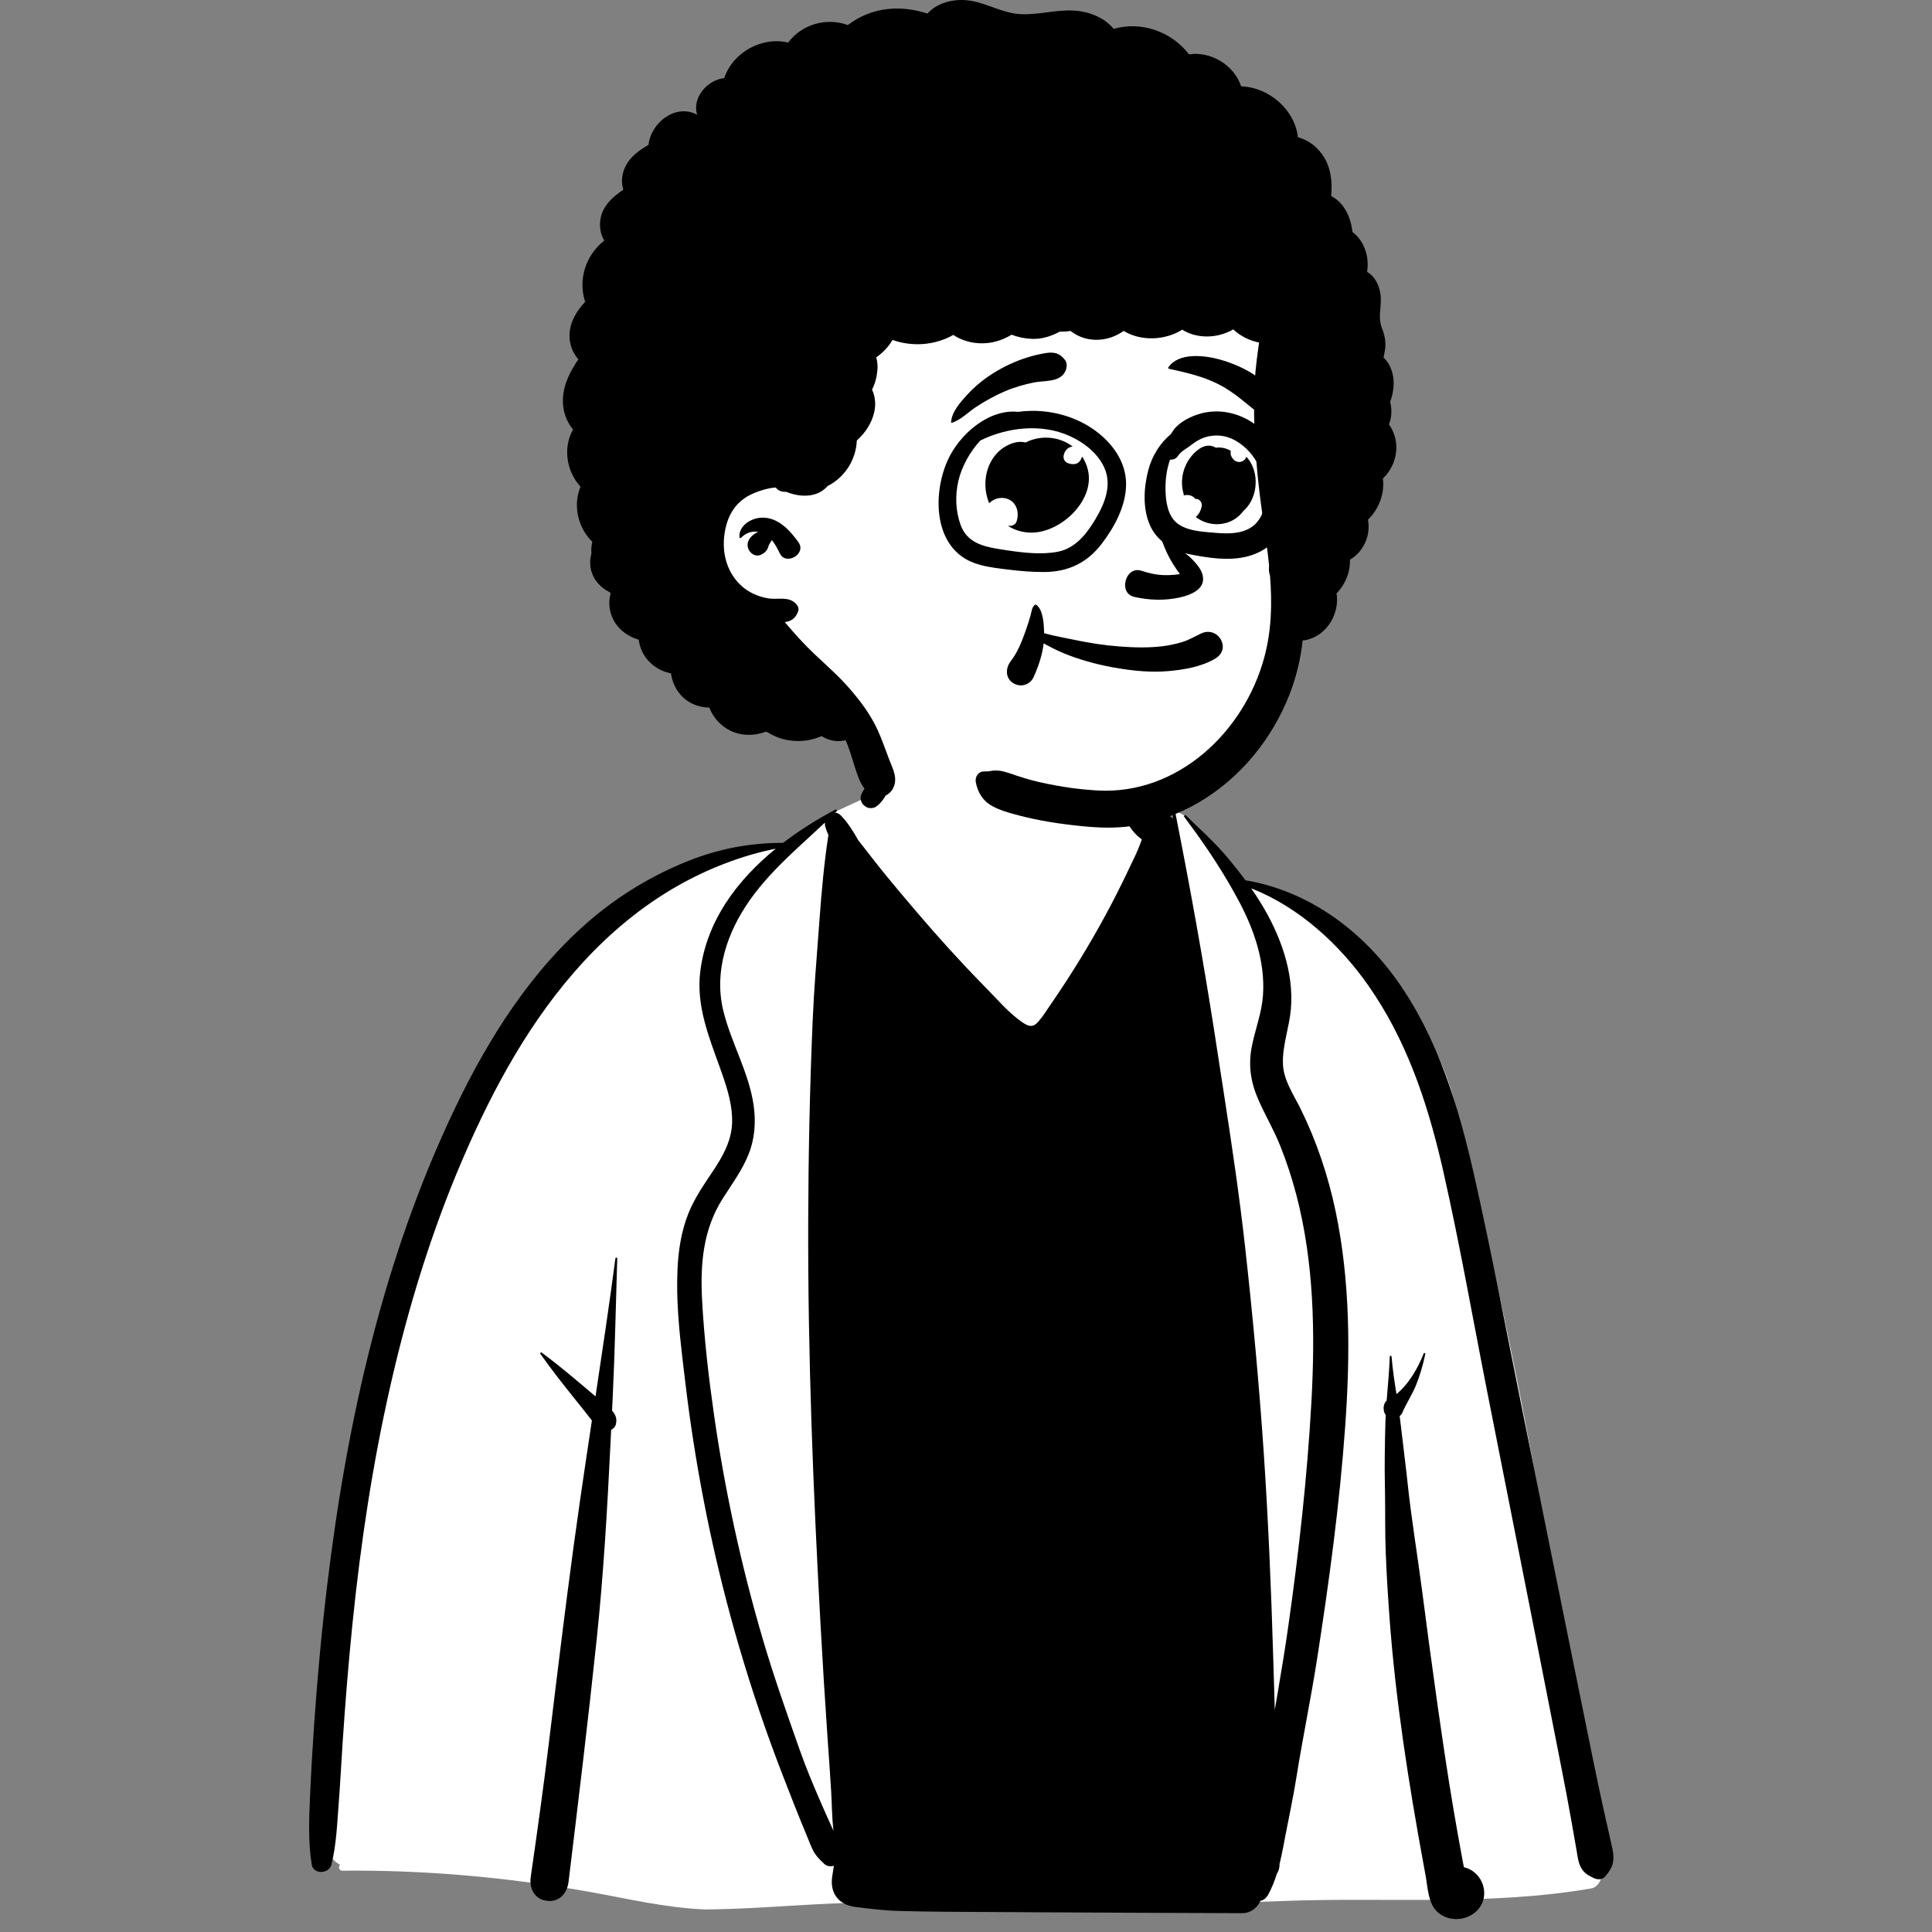 <svg width="150" height="150" viewBox="0 0 150 150" fill="none" xmlns="http://www.w3.org/2000/svg">
<rect x="0" y="0" width="150" height="150" fill="#808080" stroke="none"/>
<path fill-rule="evenodd" clip-rule="evenodd" d="M113.24 86.794C111.464 78.381 105.166 71.853 96.696 68.601C95.068 67.68 93.49 63.728 91.302 63.005C90.951 62.889 91.504 63.812 91.302 63.867C90.578 64.064 89.767 64.084 88.968 63.374C87.54 62.105 87.092 58.397 86.224 56.721C81.645 47.883 70.213 51.341 68.681 61.112C67.613 61.808 66.103 62.421 64.941 62.982C63.744 63.559 62.691 64.958 61.457 65.459C60.356 65.905 58.543 65.589 57.434 65.978C52.332 67.767 48.012 70.025 44.624 74.6C43.911 75.565 43.106 76.751 42.457 77.726C39.108 81.581 36.782 85.901 34.64 90.537C28.647 104.142 27.017 119.207 25.554 133.867C25.587 136.432 23.886 143.544 26.403 144.774C26.252 144.93 26.307 145.243 26.586 145.24C32.969 145.176 39.337 145.747 45.621 146.858C48.653 147.394 51.669 148.128 54.757 148.249C61.168 148.205 67.556 147.131 73.958 148.147C81.655 148.147 91.009 147.923 99.572 147.594C107.574 147.286 115.62 147.981 123.523 146.62C124.149 146.521 124.454 145.758 124.323 145.211C123.396 141.833 122.941 138.355 122.42 134.897C122.524 132.679 122.339 130.363 121.518 128.297C119.374 114.35 116.625 100.494 113.24 86.794Z" fill="white"/>
<path fill-rule="evenodd" clip-rule="evenodd" d="M110.659 105.127C110.49 105.947 110.253 106.767 109.939 107.544C109.635 108.294 109.179 108.965 108.864 109.706C108.822 109.806 108.753 109.881 108.669 109.939L108.695 110.14L108.719 110.342C108.876 111.702 109.053 113.058 109.206 114.417L109.28 115.097C109.58 117.936 110.055 120.761 110.423 123.592C110.784 126.364 111.151 129.137 111.544 131.905C111.95 134.759 112.363 137.61 112.845 140.452C113.049 141.653 113.261 142.853 113.483 144.051L113.654 144.969C115.414 145.392 115.895 147.846 114.103 148.752C113.289 149.161 112.244 149.062 111.574 148.419C110.877 147.749 110.848 146.539 110.686 145.631L110.53 144.787C109.365 138.441 108.353 132.022 107.88 125.587C107.759 123.925 107.656 122.262 107.59 120.597C107.526 119.031 107.557 117.466 107.532 115.9L107.524 115.473C107.487 113.804 107.518 112.137 107.562 110.467C107.567 110.264 107.576 110.06 107.586 109.856C107.527 109.787 107.485 109.705 107.467 109.625L107.444 109.521C107.386 109.251 107.451 108.935 107.659 108.741C107.748 107.604 107.866 106.468 107.898 105.332C107.901 105.239 108.035 105.241 108.043 105.332C108.118 106.299 108.269 107.269 108.42 108.237C109.391 107.457 110.109 106.17 110.532 105.093C110.563 105.015 110.677 105.043 110.659 105.127ZM87.684 59.913C87.845 60.65 88.164 61.311 88.591 61.926C88.795 62.221 89.026 62.495 89.304 62.724C89.542 62.919 89.813 63.047 90.066 63.217C90.434 63.16 90.82 63.299 91.078 63.57L91.037 63.174C91.024 63.046 91.237 63.02 91.261 63.144C92.38 68.789 93.401 74.437 94.285 80.123L94.672 82.634L95.037 84.991C95.642 88.918 96.227 92.845 96.668 96.801C97.255 102.081 97.749 107.375 98.109 112.676C98.471 118.015 98.694 123.358 98.853 128.707C98.892 130.055 98.935 131.402 98.975 132.751L99.249 131.139C99.521 129.526 99.789 127.912 100.018 126.293C100.841 120.496 101.498 114.658 101.819 108.812C102.114 103.462 102.015 98.005 100.654 92.793C100.311 91.482 99.891 90.191 99.385 88.933C98.894 87.71 98.223 86.577 97.695 85.372C97.081 83.969 96.897 82.647 97.213 81.137C97.489 79.822 97.974 78.585 98.061 77.231C98.223 74.719 97.406 72.285 96.251 70.086C95.946 69.507 95.625 68.935 95.29 68.368C94.275 66.655 93.131 65.004 91.944 63.422C91.88 63.338 92.016 63.244 92.085 63.313C93.167 64.383 94.351 65.434 95.324 66.603C95.797 67.171 96.259 67.75 96.697 68.345C101.497 69.147 105.622 72.137 108.441 76.085C111.641 80.565 113.259 85.958 114.457 91.268C115.789 97.17 116.912 103.125 118.108 109.056C119.346 115.193 120.578 121.33 121.824 127.466C122.444 130.512 123.063 133.558 123.681 136.605C123.994 138.148 124.323 139.687 124.667 141.225C124.844 142.013 125.033 142.8 125.197 143.591C125.381 144.482 125.21 145.053 124.606 145.708C124.383 145.951 124.031 145.947 123.755 145.818L123.669 145.777L123.585 145.737C123.243 145.569 122.975 145.395 122.762 145.021C122.528 144.61 122.491 144.155 122.411 143.698C122.262 142.857 122.115 142.017 121.967 141.175C121.745 139.916 121.504 138.661 121.258 137.406L120.027 131.134C119.699 129.462 119.37 127.79 119.039 126.119C117.858 120.142 116.676 114.166 115.494 108.19C114.36 102.452 113.355 96.675 112.063 90.97L111.99 90.649L111.915 90.328C110.76 85.41 109.145 80.653 106.216 76.485C103.962 73.281 100.832 70.419 97.145 68.97C97.404 69.344 97.654 69.725 97.892 70.114C99.386 72.555 100.477 75.453 100.222 78.36C100.096 79.78 99.556 81.175 99.607 82.607C99.655 83.879 100.442 84.996 100.985 86.102C102.22 88.61 103.113 91.275 103.689 94.008C104.844 99.498 104.84 105.146 104.442 110.719C104.01 116.777 103.188 122.833 102.253 128.832C101.773 131.909 101.135 134.96 100.646 138.032C100.405 139.546 100.076 141.058 99.788 142.565L99.651 143.285C99.574 143.684 99.494 144.082 99.402 144.477L99.345 144.712V144.755C99.343 145.045 99.263 145.286 99.135 145.478C98.96 146.039 98.743 146.587 98.454 147.113C98.305 147.381 98.09 147.532 97.856 147.587C97.621 148.126 97.087 148.54 96.45 148.538L88.072 148.506C83.205 148.487 78.338 148.455 73.472 148.428C72.244 148.421 71.017 148.398 69.79 148.366C68.64 148.334 67.537 148.196 66.4 148.053C65.115 147.892 64.419 146.982 64.611 145.699C64.653 145.416 64.699 145.135 64.743 144.853C64.487 144.938 64.183 144.898 63.977 144.697L63.783 144.508C63.516 144.243 63.276 143.983 63.107 143.63C62.931 143.267 62.789 142.883 62.635 142.512C62.301 141.714 61.976 140.913 61.66 140.108C61.026 138.499 60.393 136.883 59.805 135.257C58.639 132.037 57.608 128.768 56.711 125.462C55.112 119.565 53.955 113.553 53.226 107.488L53.052 106.042L53.001 105.615C52.725 103.264 52.492 100.877 52.602 98.531C52.67 97.062 52.897 95.582 53.446 94.21C53.953 92.945 54.734 91.863 55.478 90.732L55.563 90.602L55.648 90.468C56.298 89.441 56.816 88.367 56.842 87.119C56.868 85.853 56.499 84.621 56.087 83.436L55.984 83.144L55.915 82.95C55.038 80.501 54.039 78.086 54.369 75.421C54.855 71.496 57.234 68.332 60.228 65.892C57.566 66.419 54.93 67.461 52.605 68.781C49.858 70.342 47.385 72.402 45.252 74.726C41.222 79.119 38.345 84.39 35.99 89.833C33.524 95.528 31.696 101.496 30.319 107.543C28.933 113.623 28.005 119.801 27.372 126.004C27.056 129.091 26.808 132.185 26.602 135.281C26.497 136.868 26.418 138.457 26.295 140.04C26.172 141.623 26.117 143.23 25.731 144.77C25.55 145.488 24.334 145.561 24.203 144.77C23.914 143.004 23.995 141.178 24.076 139.39L24.083 139.228C24.162 137.447 24.266 135.668 24.389 133.888C24.64 130.251 24.974 126.619 25.412 122.998C26.946 110.289 29.775 97.647 35.323 86.046C37.936 80.582 41.289 75.273 45.953 71.327C48.174 69.45 50.678 67.952 53.376 66.867C55.789 65.896 58.24 65.437 60.804 65.438C62.09 64.453 63.47 63.595 64.849 62.861C64.932 62.817 65.019 62.924 64.95 62.993C64.914 63.028 64.88 63.064 64.844 63.097C65 63.107 65.161 63.18 65.306 63.333C65.812 63.863 66.24 64.527 66.622 65.217C67.204 65.944 67.76 66.694 68.341 67.413C69.27 68.565 70.222 69.7 71.186 70.825C72.804 72.718 74.475 74.574 76.217 76.355L76.508 76.652C77.411 77.566 78.326 78.661 79.394 79.385L79.451 79.423C79.901 79.717 80.221 79.77 80.605 79.332C80.955 78.933 81.246 78.47 81.544 78.03L81.614 77.928C83.14 75.711 84.555 73.412 85.835 71.046C86.419 69.969 86.975 68.876 87.501 67.771L87.659 67.439C87.945 66.83 88.256 66.233 88.493 65.606C88.547 65.459 88.601 65.312 88.654 65.166C87.848 64.637 87.224 63.494 86.997 62.598C86.762 61.668 86.881 60.714 87.3 59.863C87.379 59.703 87.646 59.742 87.684 59.913ZM47.923 97.708C47.812 101.244 47.744 104.784 47.578 108.318L47.52 109.524C47.78 109.813 47.932 110.147 47.811 110.605C47.764 110.781 47.624 110.939 47.45 110.998L47.396 112.12C47.149 117.166 46.859 122.202 46.331 127.235C45.669 133.535 44.904 139.824 44.141 146.112C44.032 147.003 43.412 147.709 42.449 147.578C41.474 147.446 41.079 146.598 41.207 145.714C41.71 142.246 42.193 138.775 42.617 135.295L43.099 131.331C43.704 126.375 44.323 121.42 45.036 116.48C45.334 114.415 45.644 112.352 45.954 110.288L45.846 110.147C45.402 109.57 44.943 109.006 44.488 108.438C43.616 107.343 42.755 106.257 41.955 105.11C41.916 105.053 41.996 104.968 42.054 105.012C43.174 105.84 44.235 106.725 45.302 107.624L46.236 108.415C46.773 104.849 47.306 101.283 47.78 97.708C47.792 97.619 47.926 97.612 47.923 97.708ZM64.045 63.867C63.371 64.503 62.681 65.125 62.002 65.757L61.753 65.989L61.505 66.223C60.311 67.355 59.167 68.534 58.214 69.888C56.464 72.374 55.421 75.404 56.149 78.439C56.753 80.953 58.138 83.231 58.511 85.808C58.697 87.099 58.607 88.396 58.12 89.615C57.624 90.859 56.831 91.924 56.118 93.046C54.57 95.485 54.359 98.161 54.513 100.986C54.674 103.936 55.013 106.887 55.431 109.811C56.278 115.734 57.555 121.596 59.245 127.337C60.091 130.211 61.09 133.025 62.084 135.849C62.579 137.255 63.156 138.628 63.751 139.994C64.064 140.713 64.385 141.428 64.712 142.142C64.591 141.134 64.591 140.099 64.532 139.098C64.448 137.662 64.34 136.229 64.242 134.795C64.041 131.885 63.862 128.972 63.702 126.058C63.135 115.67 62.718 105.273 62.749 94.868C62.764 89.665 62.871 84.462 63.094 79.264C63.199 76.816 63.403 74.371 63.586 71.926L63.625 71.403C63.788 69.208 63.982 67.009 64.316 64.834C64.217 64.611 64.132 64.385 64.068 64.154L64.045 64.067L64.062 64.069C64.046 64.001 64.041 63.934 64.045 63.867ZM69.876 54.927C69.89 54.867 69.976 54.872 69.991 54.927C70.371 56.206 70.237 57.614 69.909 58.901C69.733 59.598 69.482 60.275 69.179 60.927L69.073 61.155C68.813 61.711 68.52 62.284 68.015 62.63C67.804 62.775 67.426 62.783 67.215 62.63L67.107 62.548C67.09 62.534 67.072 62.52 67.055 62.506C66.858 62.341 66.761 61.976 66.852 61.736C67.086 61.115 67.617 60.66 67.984 60.107C68.309 59.616 68.597 59.098 68.836 58.559C69.352 57.394 69.583 56.156 69.876 54.927Z" fill="black"/>
<path fill-rule="evenodd" clip-rule="evenodd" d="M72.921 9.553C92.311 8.6 101.062 22.253 101.628 28.351C102.021 32.584 99.52 37.463 99.52 41.245C99.52 43.176 101.884 47.321 100.783 50.135C98.334 56.399 93.147 63.35 86.538 63.35C79.929 63.35 71.328 65.178 64.025 54.722C63.34 53.74 54.673 48.164 53.831 42.866C51.734 29.668 59.084 10.234 72.921 9.553Z" fill="white"/>
<path fill-rule="evenodd" clip-rule="evenodd" d="M72.007 1.056C72.7 0.263 73.871 -0.054 74.911 0.007C76.422 0.097 77.736 1.03 79.239 1.099C80.815 1.172 82.336 0.625 83.916 0.879C84.884 1.035 85.844 1.484 86.464 2.241C88.614 1.626 90.947 2.441 92.316 4.22C94.005 3.958 95.842 5.076 96.359 6.703C98.504 6.773 100.529 8.496 100.769 10.655C101.626 10.882 102.37 11.473 102.827 12.255C103.358 13.16 103.446 14.199 103.35 15.22C104.36 15.736 104.873 16.843 105.007 18.015C105.93 18.704 106.33 19.941 106.142 21.109C106.848 21.507 107.213 22.433 107.209 23.259C107.205 24.031 107.001 24.714 107.288 25.459C107.545 26.122 107.637 26.674 107.496 27.369L107.481 27.436C107.456 27.55 107.435 27.658 107.417 27.765C107.608 27.933 107.769 28.143 107.891 28.387C108.333 29.28 108.267 30.299 107.93 31.204C108.077 31.781 108.059 32.391 107.84 32.945C108.249 33.534 108.464 34.257 108.401 35.006C108.33 35.846 107.947 36.597 107.366 37.153C107.521 38.3 107.054 39.538 106.211 40.346C106.331 41.032 106.228 41.751 105.852 42.402C105.585 42.866 105.224 43.211 104.809 43.452C104.822 43.835 104.771 44.226 104.643 44.619C104.466 45.163 104.167 45.665 103.772 46.069C104.008 47.573 103.107 49.242 101.522 49.664C101.389 49.7 101.262 49.716 101.14 49.719C100.982 51.165 100.638 52.592 100.106 53.947C98.752 57.397 96.291 60.414 93.081 62.296C91.493 63.226 89.71 63.863 87.89 64.129C86.579 64.321 85.319 64.274 84.004 64.143C82.354 63.978 80.696 63.731 79.092 63.307L78.834 63.238C78.168 63.06 77.467 62.854 76.891 62.495C76.246 62.094 75.911 61.475 75.763 60.745C75.68 60.34 75.937 59.903 76.382 59.895L76.41 59.895C76.507 59.897 76.604 59.893 76.701 59.887L76.775 59.882H76.778C76.784 59.881 76.786 59.88 76.791 59.88C76.835 59.874 76.877 59.861 76.919 59.855C77.408 59.773 77.836 59.854 78.295 60.007L78.352 60.026C79.125 60.292 79.891 60.539 80.689 60.722C81.515 60.91 82.35 61.06 83.188 61.178L83.271 61.188L83.297 61.192L83.31 61.193C83.312 61.193 83.315 61.193 83.317 61.194L83.564 61.225C83.759 61.248 83.953 61.269 84.147 61.289C84.506 61.325 84.864 61.353 85.222 61.373C91.405 61.721 96.598 56.854 98.165 51.017C98.733 48.905 98.77 46.798 98.603 44.69C98.549 44.536 98.517 44.366 98.518 44.179C98.518 44.082 98.524 43.986 98.53 43.889C98.322 41.849 97.959 39.809 97.733 37.762C97.468 35.371 97.321 32.966 97.375 30.559C97.401 29.371 97.528 28.194 97.695 27.017L97.755 26.594C97.003 26.447 96.304 26.091 95.748 25.575C94.54 26.272 92.978 26.334 91.786 25.598C90.45 26.435 88.584 26.511 87.239 25.692C86.426 26.273 85.402 26.523 84.397 26.303C83.944 26.204 83.495 25.989 83.11 25.693C82.835 25.741 82.556 25.76 82.279 25.746L82.222 25.778C81.584 26.114 80.876 26.336 80.149 26.311C79.61 26.293 79.055 26.186 78.541 25.985C77.992 26.317 77.391 26.543 76.748 26.624C75.809 26.742 74.797 26.535 74.016 26.002C72.589 26.815 70.835 26.94 69.295 26.394C68.979 26.928 68.543 27.389 68.032 27.744C68.124 28.071 68.153 28.421 68.121 28.757C68.07 29.31 67.931 29.806 67.704 30.252C67.943 30.749 68.015 31.36 67.881 31.973C67.691 32.847 67.182 33.608 66.523 34.2C66.465 35.595 65.7 36.904 64.455 37.63C64.392 37.667 64.329 37.697 64.266 37.724C64.211 37.799 64.145 37.865 64.07 37.921C63.279 38.653 62.025 38.595 61.033 38.181C61.014 38.182 60.994 38.184 60.975 38.184C60.62 38.193 60.379 38.055 60.235 37.852C60.091 37.859 59.947 37.875 59.803 37.901C59.276 38 58.698 38.189 58.22 38.435C56.982 39.072 56.409 40.198 56.237 41.551C56.051 43.028 56.475 44.532 57.618 45.532C58.173 46.018 58.883 46.322 59.605 46.45C60.402 46.592 61.254 46.243 61.842 46.927C61.96 47.063 62.041 47.252 61.977 47.435C61.777 48.006 61.448 48.224 60.934 48.304C61.677 49.185 62.44 50.037 63.284 50.829C64.198 51.688 65.142 52.519 65.966 53.466C66.837 54.468 67.624 55.529 68.17 56.745C68.482 57.443 68.733 58.164 69.003 58.879L69.051 59.003C69.352 59.763 69.753 60.496 69.289 61.289C69.105 61.601 68.688 61.903 68.304 61.853C67.223 61.715 66.861 60.985 66.528 60.033C66.278 59.314 66.086 58.574 65.816 57.862C65.765 57.73 65.71 57.599 65.653 57.469C65.029 57.643 64.344 57.505 63.788 57.15C63.194 57.413 62.535 57.545 61.899 57.533C61.047 57.519 60.27 57.282 59.601 56.855C59.547 56.841 59.494 56.828 59.441 56.812C58.423 57.202 57.232 57.133 56.311 56.501C55.714 56.092 55.306 55.546 55.074 54.938C54.304 54.923 53.541 54.65 52.989 54.103C52.482 53.601 52.185 52.954 52.097 52.281C51.434 52.149 50.812 51.828 50.324 51.288C49.917 50.837 49.669 50.262 49.585 49.666C48.777 49.435 48.049 48.907 47.651 48.172C47.28 47.487 47.227 46.744 47.408 46.068L47.361 46.001C46.529 45.565 45.893 44.852 45.828 43.834C45.81 43.544 45.841 43.253 45.92 42.979C45.891 42.672 45.909 42.365 45.99 42.068C44.87 40.98 44.465 39.231 45.073 37.785C43.979 36.608 43.69 34.747 44.492 33.35C43.942 32.684 43.659 31.836 43.706 30.93C43.765 29.799 44.283 28.812 44.904 27.897C44.443 27.388 44.198 26.678 44.216 25.992C44.241 24.998 44.769 24.142 45.431 23.433C44.854 21.683 45.499 19.785 46.915 18.677C46.628 18.205 46.522 17.62 46.616 17.028C46.779 15.993 47.556 15.288 48.394 14.73C48.218 14.16 48.265 13.544 48.544 12.954C48.916 12.168 49.618 11.669 50.351 11.246C50.541 9.501 52.49 8.011 54.125 8.912C53.72 7.613 54.888 6.211 56.231 6.063C56.889 4.069 59.157 2.813 61.196 3.308C62.239 1.883 64.18 1.334 65.827 1.946C67.639 0.558 69.887 0.352 72.007 1.056ZM59.102 40.193C60.375 40.124 61.33 41.163 62 42.113C62.629 43.005 61.015 43.946 60.544 42.964C60.375 42.613 60.183 42.242 59.926 41.935C59.883 41.996 59.845 42.058 59.807 42.123L59.769 42.187C59.741 42.235 59.711 42.283 59.687 42.333C59.689 42.342 59.651 42.46 59.65 42.465C59.545 42.783 59.316 42.988 59.004 43.098C58.601 43.239 58.219 42.936 58.09 42.58C57.884 42.012 58.363 41.517 58.86 41.292C58.372 41.212 57.891 41.379 57.538 41.755C57.489 41.807 57.407 41.765 57.405 41.7C57.364 40.808 58.296 40.236 59.102 40.193Z" fill="black"/>
<path fill-rule="evenodd" clip-rule="evenodd" d="M80.335 46.964C80.362 46.939 80.404 46.93 80.437 46.95C80.99 47.3 81.056 48.477 81.062 49.157C81.291 49.217 81.517 49.285 81.731 49.332C82.185 49.432 82.642 49.52 83.098 49.613L83.44 49.683C84.582 49.924 85.745 50.102 86.909 50.191C88.038 50.278 89.2 50.309 90.326 50.164C90.81 50.101 91.291 49.997 91.758 49.857C92.31 49.693 92.75 49.419 93.264 49.18C94.55 48.581 95.628 50.337 94.391 51.107C93.328 51.768 91.878 52.007 90.651 52.109C89.398 52.213 88.149 52.099 86.91 51.9C85.571 51.686 84.26 51.356 82.99 50.879C82.453 50.677 81.933 50.432 81.425 50.164L81.287 50.091C81.203 50.045 81.115 49.999 81.027 49.953C80.932 50.801 80.658 51.62 80.327 52.407L80.319 52.393C80.138 53.014 79.484 53.398 78.833 53.124C78.07 52.802 78.012 51.957 78.456 51.358L78.477 51.33C79 50.658 79.327 49.824 79.612 49.029C79.757 48.622 79.893 48.204 80.01 47.788C80.095 47.486 80.098 47.183 80.335 46.964ZM100.015 40.212C99.562 41.58 98.575 42.634 97.199 43.097C95.836 43.556 94.32 43.389 92.927 43.141C92.622 43.086 92.313 43.026 92.005 42.956C92.257 43.113 92.48 43.333 92.694 43.565C93.009 43.909 93.295 44.272 93.382 44.702C93.468 45.13 93.332 45.455 93.085 45.7C92.704 46.077 92.091 46.28 91.57 46.393C90.406 46.644 89.24 46.605 88.081 46.347C87.785 46.281 87.585 46.123 87.472 45.916C87.335 45.664 87.324 45.352 87.402 45.067C87.481 44.783 87.65 44.52 87.896 44.375C88.099 44.256 88.352 44.223 88.64 44.319C89.217 44.511 89.79 44.638 90.399 44.653C90.657 44.658 90.917 44.651 91.174 44.627C91.32 44.614 91.465 44.595 91.61 44.572C91.525 44.459 91.442 44.343 91.361 44.227C91.266 44.089 91.173 43.949 91.084 43.807C90.827 43.396 90.614 42.974 90.426 42.528C90.365 42.385 90.31 42.241 90.256 42.097C90.248 42.077 90.241 42.056 90.233 42.035C90.216 42.021 90.2 42.007 90.184 41.993C89.816 41.675 89.508 41.284 89.291 40.799C88.701 39.486 88.797 37.855 89.155 36.492C89.442 35.399 90.075 34.388 90.911 33.701C91.057 33.461 91.153 33.315 91.271 33.192C91.752 32.692 92.423 32.355 93.077 32.15C94.539 31.691 96.131 32.02 97.37 32.893C98.514 33.699 99.41 34.907 99.894 36.251C100.353 37.524 100.442 38.921 100.015 40.212ZM80.103 31.898C81.842 31.883 83.61 32.396 85.021 33.423C86.371 34.406 87.43 35.858 87.429 37.586C87.428 39.269 86.528 40.924 85.531 42.227C84.41 43.69 82.947 44.395 81.107 44.411C80.15 44.42 79.187 44.335 78.237 44.218L77.728 44.154C77.026 44.064 76.317 43.957 75.652 43.716C72.486 42.567 72.388 38.424 73.561 35.775C74.466 33.73 76.757 31.736 79.042 31.975C79.386 31.927 79.74 31.901 80.103 31.898ZM83.04 33.847C80.863 32.87 78.218 33.162 76.106 34.205C75.269 35.118 74.658 36.268 74.411 37.324C74.147 38.451 74.185 39.665 74.582 40.758C75.067 42.092 76.262 42.422 77.55 42.627L78.05 42.705L78.26 42.737C79.526 42.926 80.91 43.073 82.126 42.837C83.482 42.573 84.343 41.478 85.021 40.355L85.052 40.302C85.756 39.126 86.345 37.694 85.755 36.346C85.253 35.2 84.157 34.348 83.04 33.847ZM95.889 34.187C95.142 33.773 94.29 33.698 93.483 33.975C93.136 34.094 92.836 34.287 92.545 34.504L92.429 34.592C92.071 34.866 91.737 35.005 91.469 35.376L91.434 35.426C91.299 35.628 91.062 35.709 90.847 35.682C90.595 36.375 90.491 37.124 90.489 37.862L90.49 37.96L90.491 38.059C90.507 38.931 90.659 39.998 91.345 40.583C91.971 41.116 92.919 41.244 93.765 41.318L94.417 41.372L94.59 41.386C95.482 41.448 96.459 41.426 97.207 40.898C97.857 40.439 98.165 39.658 98.244 38.888C98.432 37.067 97.511 35.086 95.889 34.187ZM79.627 34.355C80.826 33.743 82.266 33.897 83.281 34.664C83.191 34.681 83.102 34.704 83.014 34.748C82.783 34.864 82.64 35.095 82.586 35.341C82.524 35.62 82.668 35.883 82.943 35.971C83.182 36.047 83.466 36.082 83.688 35.937C83.804 35.861 83.885 35.761 83.938 35.635L83.946 35.616L83.955 35.602L83.959 35.596C83.96 35.593 83.956 35.598 83.949 35.608C83.956 35.593 83.962 35.577 83.968 35.561C83.978 35.542 83.987 35.523 83.994 35.503C84.007 35.492 84.018 35.479 84.03 35.467C84.215 35.751 84.36 36.072 84.452 36.428C85.042 38.718 82.621 41.093 80.459 41.331C79.642 41.421 78.897 41.226 78.278 40.843C78.284 40.835 78.29 40.828 78.295 40.821C78.543 40.865 78.84 40.754 78.93 40.477C79.16 39.77 78.924 38.943 78.154 38.712C77.659 38.564 77.151 38.728 76.797 39.067C76.529 38.411 76.433 37.673 76.56 36.934C76.739 35.891 77.368 34.95 78.347 34.517C78.824 34.305 79.235 34.261 79.627 34.355ZM92.252 35.768L92.289 35.71C92.659 35.14 93.368 34.441 94.101 34.633C94.204 34.66 94.306 34.704 94.397 34.76C94.8 34.705 95.222 34.797 95.569 35.01L95.559 35.034C95.558 35.038 95.556 35.042 95.555 35.046C95.524 35.185 95.542 35.313 95.607 35.441C95.677 35.579 95.778 35.709 95.913 35.789C96.006 35.843 96.115 35.871 96.223 35.869C96.38 35.867 96.518 35.797 96.632 35.692C96.694 35.634 96.737 35.55 96.761 35.464C96.817 35.517 96.871 35.577 96.923 35.645C97.774 36.764 97.656 38.562 96.658 39.56C96.618 39.6 96.575 39.636 96.532 39.673C96.127 40.231 95.502 40.61 94.752 40.686C94.057 40.757 93.363 40.552 92.83 40.131C92.873 40.108 92.913 40.078 92.947 40.039C93.038 39.936 93.113 39.835 93.168 39.709C93.182 39.677 93.196 39.645 93.209 39.613L93.227 39.565C93.23 39.556 93.258 39.474 93.251 39.489L93.249 39.492L93.259 39.468C93.355 39.23 93.316 38.958 93.09 38.809L93.065 38.793C92.991 38.75 92.899 38.73 92.807 38.73C92.576 38.447 92.232 38.382 91.909 38.465L91.897 38.373C91.896 38.358 91.894 38.343 91.893 38.328C91.643 37.498 91.764 36.556 92.252 35.768ZM81.147 27.42L81.231 27.407C81.859 27.316 82.285 27.421 82.694 27.957C82.888 28.213 82.828 28.599 82.694 28.861C82.259 29.705 81.063 29.531 80.258 29.698C79.471 29.862 78.687 30.085 77.951 30.409C77.2 30.74 76.495 31.131 75.808 31.578C75.186 31.982 74.623 32.59 73.912 32.825C73.88 32.836 73.842 32.807 73.844 32.773C73.894 31.966 74.569 31.224 75.091 30.649C75.696 29.984 76.431 29.394 77.196 28.924C77.986 28.44 78.84 28.041 79.724 27.763C80.189 27.616 80.666 27.5 81.147 27.42ZM90.714 28.517C91.505 27.36 93.47 27.582 94.63 27.891C96.084 28.278 97.66 29.061 98.679 30.195C99.593 31.21 98.226 32.529 97.199 31.675L96.925 31.448L96.75 31.304C95.961 30.66 95.18 30.077 94.22 29.648C93.093 29.144 91.951 28.899 90.761 28.631C90.714 28.621 90.686 28.557 90.714 28.517Z" fill="black"/>
</svg>
